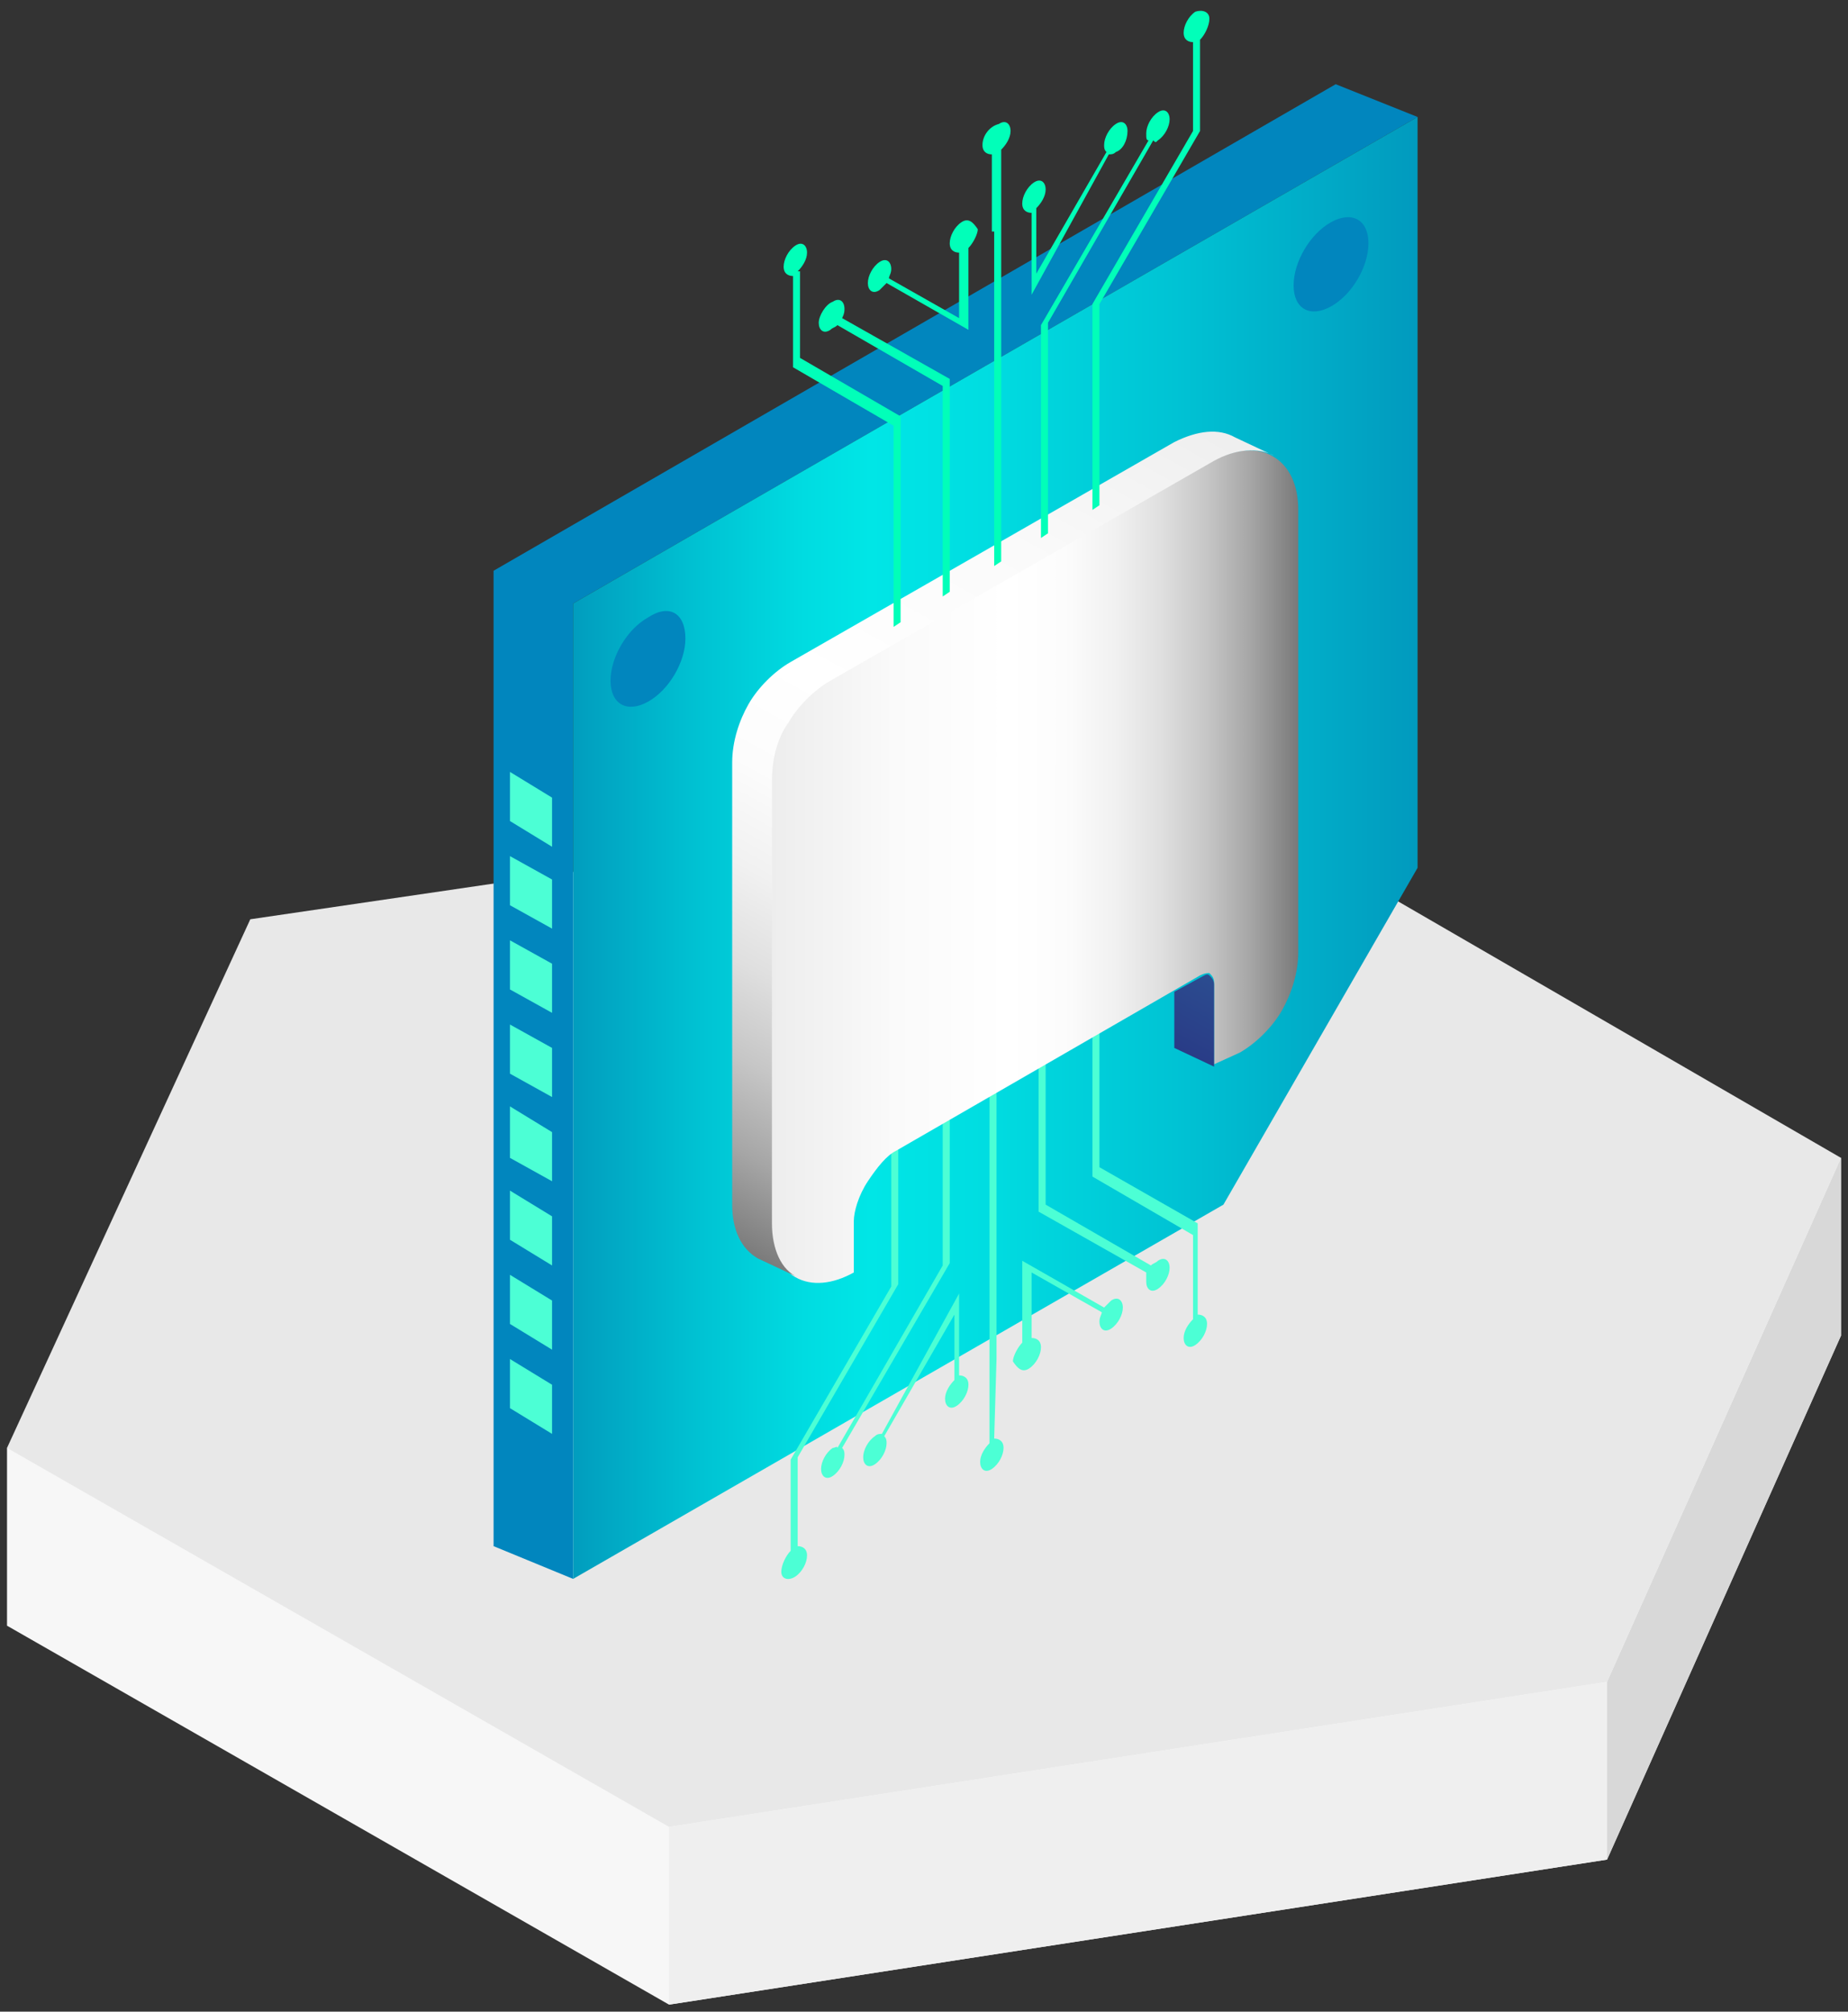 <?xml version="1.0" encoding="utf-8"?>
<!-- Generator: Adobe Illustrator 24.0.1, SVG Export Plug-In . SVG Version: 6.00 Build 0)  -->
<svg version="1.1" id="图层_5"
	xmlns="http://www.w3.org/2000/svg"
	xmlns:xlink="http://www.w3.org/1999/xlink" x="0px" y="0px" viewBox="0 0 79 86" width="79" height="86" xml:space="preserve">
	<rect x="0" y="0" width="79" height="86" fill="#333333" stroke="none"/>
	<style type="text/css">
	.st0{fill:#FFFFFF;}
	.st1{fill:#0087BE;}
	.st2{fill:#00E6E6;}
	.st3{fill:none;}
	.st4{fill:#556080;}
	.st5{fill:#F2F2F2;stroke:#00E6E6;stroke-width:0.5;stroke-linecap:square;stroke-linejoin:round;stroke-miterlimit:10;}
	.st6{fill:#E5E5E5;}
	.st7{fill:none;stroke:#00E6E6;stroke-width:0.5;stroke-linecap:square;stroke-linejoin:round;stroke-miterlimit:10;}
	.st8{fill:none;stroke:#0087BE;stroke-miterlimit:10;}
	.st9{fill:#F2F2F2;}
	.st10{fill:#F7F7F7;}
	.st11{fill:#D8D8D8;}
	.st12{fill:#E8E8E8;}
	.st13{fill:#EFEFEF;}
	.st14{fill:url(#SVGID_4_);}
	.st15{fill:url(#SVGID_5_);}
	.st16{fill:#04BCD8;}
	.st17{fill:url(#SVGID_6_);}
	.st18{fill:url(#SVGID_7_);}
	.st19{fill:url(#SVGID_8_);}
	.st20{fill:url(#SVGID_9_);}
	.st21{fill:url(#SVGID_10_);}
	.st22{fill:url(#SVGID_11_);}
	.st23{fill:url(#SVGID_12_);}
	.st24{fill:url(#SVGID_13_);}
	.st25{fill:#0186BE;}
	.st26{fill:#01FFB9;}
	.st27{fill:#06486D;}
	.st28{opacity:0.5;fill:#06486D;}
	.st29{fill:#B7B7B7;}
	.st30{fill:#A3A3A3;}
	.st31{fill:url(#SVGID_14_);}
	.st32{fill-rule:evenodd;clip-rule:evenodd;fill:#04BBDA;}
	.st33{fill-rule:evenodd;clip-rule:evenodd;fill:#05A2C6;}
	.st34{fill-rule:evenodd;clip-rule:evenodd;fill:#03E5E1;}
	.st35{fill-rule:evenodd;clip-rule:evenodd;fill:#0087BE;}
	.st36{fill-rule:evenodd;clip-rule:evenodd;fill:#00AEEB;}
	.st37{fill-rule:evenodd;clip-rule:evenodd;fill:#F7F7F7;}
	.st38{fill-rule:evenodd;clip-rule:evenodd;fill:#D8D8D8;}
	.st39{fill-rule:evenodd;clip-rule:evenodd;fill:#AB4C00;}
	.st40{fill-rule:evenodd;clip-rule:evenodd;fill:#E8E8E8;}
	.st41{fill-rule:evenodd;clip-rule:evenodd;fill:#8B3B00;}
	.st42{fill-rule:evenodd;clip-rule:evenodd;fill:#FFFFFF;}
	.st43{fill-rule:evenodd;clip-rule:evenodd;fill:#231815;}
	.st44{fill-rule:evenodd;clip-rule:evenodd;fill:#E5E5E6;}
	.st45{fill-rule:evenodd;clip-rule:evenodd;fill:#F0F0F0;}
	.st46{fill-rule:evenodd;clip-rule:evenodd;fill:#1AFFF3;}
	.st47{fill-rule:evenodd;clip-rule:evenodd;fill:#C8C9CA;}
	.st48{fill-rule:evenodd;clip-rule:evenodd;fill:url(#SVGID_15_);}
	.st49{fill-rule:evenodd;clip-rule:evenodd;fill:#FFD700;}
	.st50{fill-rule:evenodd;clip-rule:evenodd;fill:url(#SVGID_16_);}
	.st51{fill:#04BBDA;}
	.st52{fill:url(#SVGID_17_);}
	.st53{fill:url(#SVGID_18_);}
	.st54{fill:url(#SVGID_19_);}
	.st55{fill:url(#SVGID_20_);}
	.st56{fill:url(#SVGID_21_);}
	.st57{fill:url(#SVGID_22_);}
	.st58{fill:url(#SVGID_23_);}
	.st59{fill:url(#SVGID_24_);}
	.st60{fill:url(#SVGID_25_);}
	.st61{fill:#03E5E1;}
	.st62{fill:url(#SVGID_26_);}
	.st63{fill-rule:evenodd;clip-rule:evenodd;fill:#C6C6C6;}
	.st64{fill-rule:evenodd;clip-rule:evenodd;fill:#E0E0E0;}
	.st65{fill:url(#SVGID_27_);}
	.st66{fill:url(#SVGID_28_);}
	.st67{fill:#C6C6C6;}
	.st68{fill:url(#SVGID_29_);}
	.st69{fill:url(#SVGID_30_);}
	.st70{fill:url(#SVGID_31_);}
	.st71{fill:url(#SVGID_32_);}
	.st72{fill:url(#SVGID_33_);}
	.st73{fill:url(#SVGID_34_);}
	.st74{fill:url(#SVGID_35_);}
	.st75{fill:url(#SVGID_36_);}
	.st76{fill:url(#SVGID_37_);}
	.st77{fill:url(#SVGID_38_);}
	.st78{fill:url(#SVGID_39_);}
	.st79{fill:url(#SVGID_40_);}
	.st80{fill:url(#SVGID_41_);}
	.st81{fill:url(#SVGID_42_);}
	.st82{fill:#00FFFF;}
	.st83{fill:#0061A2;}
	.st84{opacity:0.3;fill:url(#SVGID_43_);}
	.st85{fill:url(#SVGID_44_);}
	.st86{fill:url(#SVGID_45_);}
	.st87{fill:url(#SVGID_46_);}
	.st88{fill:url(#SVGID_47_);}
	.st89{fill:url(#SVGID_48_);}
	.st90{fill:url(#SVGID_49_);}
	.st91{fill:url(#SVGID_50_);}
	.st92{fill:url(#SVGID_51_);}
	.st93{fill:url(#SVGID_52_);}
	.st94{fill:url(#SVGID_53_);}
	.st95{fill:url(#SVGID_54_);}
	.st96{fill:url(#SVGID_55_);}
	.st97{fill:url(#SVGID_56_);}
	.st98{fill:url(#SVGID_57_);}
	.st99{fill:url(#SVGID_58_);}
	.st100{fill:url(#SVGID_59_);}
	.st101{fill:url(#SVGID_60_);}
	.st102{fill:url(#SVGID_61_);}
	.st103{fill:url(#SVGID_62_);}
	.st104{fill:url(#SVGID_63_);}
	.st105{fill:url(#SVGID_64_);}
	.st106{fill:url(#SVGID_65_);}
	.st107{fill:url(#SVGID_66_);}
	.st108{fill:url(#SVGID_67_);}
	.st109{fill:url(#SVGID_68_);}
	.st110{opacity:0.3;fill:url(#SVGID_69_);}
	.st111{fill:url(#SVGID_70_);}
	.st112{fill:url(#SVGID_71_);}
	.st113{fill:url(#SVGID_72_);}
	.st114{fill:url(#SVGID_73_);}
	.st115{fill:url(#SVGID_74_);}
	.st116{fill:url(#SVGID_75_);}
	.st117{fill:url(#SVGID_76_);}
	.st118{fill:url(#SVGID_77_);}
	.st119{fill:url(#SVGID_78_);}
	.st120{fill:url(#SVGID_79_);}
	.st121{fill:url(#SVGID_80_);}
	.st122{fill:url(#SVGID_81_);}
	.st123{fill:url(#SVGID_82_);}
	.st124{fill:url(#SVGID_83_);}
	.st125{fill:url(#SVGID_84_);}
	.st126{fill:url(#SVGID_85_);}
	.st127{fill:url(#SVGID_86_);}
	.st128{fill:url(#SVGID_87_);}
	.st129{fill:url(#SVGID_88_);}
	.st130{fill:url(#SVGID_89_);}
	.st131{fill:url(#SVGID_90_);}
	.st132{fill:url(#SVGID_91_);}
	.st133{fill:url(#SVGID_92_);}
	.st134{fill:url(#SVGID_93_);}
	.st135{fill:url(#SVGID_94_);}
	.st136{opacity:0.3;fill:url(#SVGID_95_);}
	.st137{fill:url(#SVGID_96_);}
	.st138{fill:url(#SVGID_97_);}
	.st139{fill:url(#SVGID_98_);}
	.st140{fill:url(#SVGID_99_);}
	.st141{fill:url(#SVGID_100_);}
	.st142{fill:url(#SVGID_101_);}
	.st143{fill:url(#SVGID_102_);}
	.st144{fill:url(#SVGID_103_);}
	.st145{fill:url(#SVGID_104_);}
	.st146{fill:url(#SVGID_105_);}
	.st147{fill:url(#SVGID_106_);}
	.st148{fill:url(#SVGID_107_);}
	.st149{fill:url(#SVGID_108_);}
	.st150{fill:url(#SVGID_109_);}
	.st151{fill:url(#SVGID_110_);}
	.st152{fill:url(#SVGID_111_);}
	.st153{fill:url(#SVGID_112_);}
	.st154{fill:url(#SVGID_113_);}
	.st155{fill:url(#SVGID_114_);}
	.st156{fill:url(#SVGID_115_);}
	.st157{fill:url(#SVGID_116_);}
	.st158{fill:url(#SVGID_117_);}
	.st159{fill:url(#SVGID_118_);}
	.st160{fill:url(#SVGID_119_);}
	.st161{fill:url(#SVGID_120_);}
	.st162{opacity:0.3;fill:url(#SVGID_121_);}
	.st163{fill:url(#SVGID_122_);}
	.st164{fill:url(#SVGID_123_);}
	.st165{fill:url(#SVGID_124_);}
	.st166{fill:url(#SVGID_125_);}
	.st167{fill:url(#SVGID_126_);}
	.st168{fill:url(#SVGID_127_);}
	.st169{fill:url(#SVGID_128_);}
	.st170{fill:url(#SVGID_129_);}
	.st171{fill:url(#SVGID_130_);}
	.st172{fill:url(#SVGID_131_);}
	.st173{fill:url(#SVGID_132_);}
	.st174{fill:url(#SVGID_133_);}
	.st175{fill:url(#SVGID_134_);}
	.st176{fill:url(#SVGID_135_);}
	.st177{fill:url(#SVGID_136_);}
	.st178{fill:url(#SVGID_137_);}
	.st179{fill:url(#SVGID_138_);}
	.st180{fill:url(#SVGID_139_);}
	.st181{fill:url(#SVGID_140_);}
	.st182{fill:url(#SVGID_141_);}
	.st183{fill:url(#SVGID_142_);}
	.st184{fill:url(#SVGID_143_);}
	.st185{fill:url(#SVGID_144_);}
	.st186{fill:url(#SVGID_145_);}
	.st187{fill:url(#SVGID_146_);}
	.st188{fill:url(#SVGID_147_);}
	.st189{fill:url(#SVGID_148_);}
	.st190{fill:url(#SVGID_149_);}
	.st191{fill:#00686C;}
	.st192{fill:url(#SVGID_150_);}
	.st193{fill:url(#SVGID_151_);}
	.st194{fill:url(#SVGID_152_);}
	.st195{fill:url(#SVGID_153_);}
	.st196{fill:url(#SVGID_154_);}
	.st197{fill:url(#SVGID_155_);}
	.st198{fill:url(#SVGID_156_);}
	.st199{fill:url(#SVGID_157_);}
	.st200{fill:url(#SVGID_158_);}
	.st201{fill:url(#SVGID_159_);}
	.st202{fill:url(#SVGID_160_);}
	.st203{fill:url(#SVGID_161_);}
	.st204{fill:url(#SVGID_162_);}
	.st205{fill:url(#SVGID_163_);}
	.st206{fill:url(#SVGID_164_);}
	.st207{fill:url(#SVGID_165_);}
	.st208{fill:url(#SVGID_166_);}
	.st209{fill:url(#SVGID_167_);}
	.st210{fill:url(#SVGID_168_);}
	.st211{fill:url(#SVGID_169_);}
	.st212{fill:url(#SVGID_170_);}
	.st213{fill:url(#SVGID_171_);}
	.st214{fill:url(#SVGID_172_);}
	.st215{fill:url(#SVGID_173_);}
	.st216{fill:url(#SVGID_174_);}
	.st217{fill:url(#SVGID_175_);}
	.st218{fill:url(#SVGID_176_);}
	.st219{fill:url(#SVGID_177_);}
	.st220{fill:url(#SVGID_178_);}
	.st221{fill:url(#SVGID_179_);}
	.st222{fill:url(#SVGID_180_);}
	.st223{fill:url(#SVGID_181_);}
	.st224{fill:url(#SVGID_182_);}
	.st225{fill:url(#SVGID_183_);}
	.st226{fill:url(#SVGID_184_);}
	.st227{fill:url(#SVGID_185_);}
	.st228{fill:url(#SVGID_186_);}
	.st229{fill:url(#SVGID_187_);}
	.st230{fill:url(#SVGID_188_);}
	.st231{fill:url(#SVGID_189_);}
	.st232{fill:url(#SVGID_190_);}
	.st233{fill:url(#SVGID_191_);}
	.st234{fill:url(#SVGID_192_);}
	.st235{fill:url(#SVGID_193_);}
	.st236{fill:url(#SVGID_194_);}
	.st237{fill:url(#SVGID_195_);}
	.st238{fill:url(#SVGID_196_);}
	.st239{fill:url(#SVGID_197_);}
	.st240{fill:url(#SVGID_198_);}
	.st241{fill:url(#SVGID_199_);}
	.st242{fill:url(#SVGID_200_);}
	.st243{fill:url(#SVGID_201_);}
	.st244{fill:url(#SVGID_202_);}
	.st245{fill:url(#SVGID_203_);}
	.st246{fill:url(#SVGID_204_);}
	.st247{fill:#05B0C1;}
	.st248{clip-path:url(#SVGID_207_);}
	.st249{clip-path:url(#SVGID_208_);}
	.st250{clip-path:url(#SVGID_213_);}
	.st251{clip-path:url(#SVGID_214_);}
	.st252{fill:#06DAAE;}
	.st253{fill:url(#SVGID_217_);}
	.st254{fill:url(#SVGID_218_);}
	.st255{fill:url(#SVGID_219_);}
	.st256{fill:url(#SVGID_220_);}
	.st257{clip-path:url(#SVGID_223_);}
	.st258{clip-path:url(#SVGID_224_);}
	.st259{fill:#F2EFFA;}
	.st260{clip-path:url(#SVGID_229_);}
	.st261{clip-path:url(#SVGID_230_);}
	.st262{clip-path:url(#SVGID_235_);}
	.st263{clip-path:url(#SVGID_236_);}
	.st264{clip-path:url(#SVGID_241_);}
	.st265{clip-path:url(#SVGID_242_);}
	.st266{enable-background:new    ;}
	.st267{fill:url(#SVGID_245_);}
	.st268{fill:url(#SVGID_246_);}
	.st269{fill:url(#SVGID_247_);}
	.st270{fill:url(#SVGID_248_);}
	.st271{fill:url(#SVGID_249_);}
	.st272{fill:url(#SVGID_250_);}
	.st273{fill:url(#SVGID_251_);}
	.st274{fill:url(#SVGID_252_);}
	.st275{fill:url(#SVGID_253_);}
	.st276{fill:url(#SVGID_254_);}
	.st277{fill:url(#SVGID_255_);}
	.st278{fill:url(#SVGID_256_);}
	.st279{fill:url(#SVGID_257_);}
	.st280{fill:#4CFFD5;}
	.st281{fill:url(#SVGID_258_);}
	.st282{fill:url(#SVGID_259_);}
	.st283{fill:url(#SVGID_260_);}
	.st284{fill:url(#SVGID_261_);}
	.st285{opacity:0.4;fill:url(#SVGID_262_);}
	.st286{opacity:0.6;fill:url(#SVGID_263_);}
	.st287{fill:url(#SVGID_264_);}
	.st288{fill:url(#SVGID_265_);}
	.st289{fill:#00AEEB;}
	.st290{fill:url(#SVGID_266_);}
	.st291{opacity:0.4;fill:url(#SVGID_267_);}
	.st292{opacity:0.6;fill:url(#SVGID_268_);}
	.st293{fill:url(#SVGID_269_);}
	.st294{opacity:0.4;fill:url(#SVGID_270_);}
	.st295{opacity:0.6;fill:url(#SVGID_271_);}
	.st296{fill:url(#SVGID_272_);}
	.st297{opacity:0.4;fill:url(#SVGID_273_);}
	.st298{opacity:0.6;fill:url(#SVGID_274_);}
	.st299{fill:url(#SVGID_275_);}
	.st300{opacity:0.4;fill:url(#SVGID_276_);}
	.st301{opacity:0.6;fill:url(#SVGID_277_);}
	.st302{fill:url(#SVGID_278_);}
	.st303{fill:url(#SVGID_279_);}
	.st304{fill:url(#SVGID_280_);}
	.st305{fill:url(#SVGID_281_);}
	.st306{fill:url(#SVGID_282_);}
	.st307{fill:url(#SVGID_283_);}
	.st308{fill:url(#SVGID_284_);}
	.st309{fill:url(#SVGID_285_);}
	.st310{fill:url(#SVGID_286_);}
	.st311{fill:#131415;}
	.st312{fill:url(#SVGID_287_);}
	.st313{fill:url(#SVGID_288_);}
	.st314{fill:url(#SVGID_289_);}
	.st315{fill:url(#SVGID_290_);}
	.st316{fill:url(#SVGID_291_);}
	.st317{fill:url(#SVGID_292_);}
	.st318{fill:url(#SVGID_293_);}
	.st319{fill:url(#SVGID_294_);}
	.st320{fill:url(#SVGID_295_);}
	.st321{fill:#5C5C66;}
	.st322{fill:#546178;}
	.st323{fill:#4A79DE;}
	.st324{fill:url(#SVGID_296_);}
	.st325{fill-rule:evenodd;clip-rule:evenodd;fill:none;stroke:#D1D1D1;stroke-miterlimit:10;}
	.st326{fill:none;stroke:#45B4FF;}
	.st327{fill:none;stroke:#45B4FF;stroke-dasharray:1.981,1.981;}
	.st328{fill:none;stroke:#45B4FF;stroke-dasharray:1.981,1.981;}
	.st329{fill:none;stroke:#FF000D;}
	.st330{fill:none;stroke:#45B4FF;stroke-dasharray:2;}
	.st331{fill-rule:evenodd;clip-rule:evenodd;fill:none;stroke:#0ABAFF;stroke-miterlimit:10;}
	.st332{fill:none;stroke:url(#SVGID_297_);stroke-miterlimit:10;}
	.st333{fill:none;stroke:url(#SVGID_298_);stroke-miterlimit:10;}
	.st334{fill:none;stroke:url(#SVGID_299_);stroke-miterlimit:10;}
	.st335{fill:none;stroke:url(#SVGID_300_);stroke-miterlimit:10;}
	.st336{fill:none;stroke:url(#SVGID_301_);stroke-miterlimit:10;}
	.st337{fill:none;stroke:url(#SVGID_302_);stroke-miterlimit:10;}
	.st338{fill:none;stroke:url(#SVGID_303_);stroke-miterlimit:10;}
	.st339{fill:none;stroke:url(#SVGID_304_);stroke-miterlimit:10;}
	.st340{fill:none;stroke:url(#SVGID_305_);stroke-miterlimit:10;}
	.st341{fill:none;stroke:url(#SVGID_306_);stroke-miterlimit:10;}
	.st342{fill:none;stroke:url(#SVGID_307_);stroke-miterlimit:10;}
	.st343{fill:none;stroke:url(#SVGID_308_);stroke-miterlimit:10;}
	.st344{fill:#0ABAFF;}
	.st345{fill:url(#SVGID_309_);}
	</style>
	<g id="图层_855">
	</g>
	<g id="图层_854">
	</g>
	<g id="图层_853">
	</g>
	<g id="图层_840">
	</g>
	<g id="图层_823">
	</g>
	<g>
		<polygon class="st10" points="78.7,57.1 68.7,79.5 28.6,85.7 0.3,69.5 0.3,61.9 78.7,49.5 	"/>
		<polygon class="st11" points="78.7,57.1 68.7,79.5 68.7,71.9 78.7,49.5 	"/>
		<polygon class="st12" points="78.7,49.5 68.7,71.9 28.6,78.1 0.3,61.9 10.7,39.3 50.9,33.4 	"/>
		<polygon class="st13" points="68.7,71.9 68.7,79.5 28.6,85.7 28.6,78.1 	"/>
	</g>
	<g>
		<g>
			<g>
				<g>
					<polygon class="st25" points="57.1,3.6 21.1,24.4 21.1,66.1 24.5,67.5 24.5,25.8 60.6,5 				"/>
					<g>
						<linearGradient id="SVGID_4_" gradientUnits="userSpaceOnUse" x1="24.515" y1="36.262" x2="60.591" y2="36.262">
							<stop offset="0" style="stop-color:#019DBE"/>
							<stop offset="0.143" style="stop-color:#00C1D2"/>
							<stop offset="0.274" style="stop-color:#00DCE1"/>
							<stop offset="0.352" style="stop-color:#00E6E6"/>
							<stop offset="0.487" style="stop-color:#00DDE1"/>
							<stop offset="0.713" style="stop-color:#00C3D4"/>
							<stop offset="1" style="stop-color:#019ABE"/>
						</linearGradient>
						<polygon class="st14" points="60.6,37.1 60.6,5 24.5,25.8 24.5,67.5 52.3,51.5 					"/>
						<path class="st25" d="M29.3,27.3c0,1-0.7,2.2-1.6,2.7c-0.9,0.5-1.6,0.1-1.6-0.9c0-1,0.7-2.2,1.6-2.7
						C28.6,25.8,29.3,26.2,29.3,27.3z"/>
						<path class="st25" d="M58.5,10.4c0,1-0.7,2.2-1.6,2.7c-0.9,0.5-1.6,0.1-1.6-0.9c0-1,0.7-2.2,1.6-2.7C57.8,9,58.5,9.4,58.5,10.4
						z"/>
					</g>
					<g>
						<polygon class="st280" points="23.6,59.2 23.6,61.3 21.8,60.2 21.8,58.1 					"/>
						<polygon class="st280" points="23.6,55.6 23.6,57.7 21.8,56.6 21.8,54.5 					"/>
						<polygon class="st280" points="23.6,52 23.6,54.1 21.8,53 21.8,50.9 					"/>
						<polygon class="st280" points="23.6,48.4 23.6,50.5 21.8,49.5 21.8,47.3 					"/>
						<polygon class="st280" points="23.6,44.8 23.6,46.9 21.8,45.9 21.8,43.8 					"/>
						<polygon class="st280" points="23.6,41.2 23.6,43.3 21.8,42.3 21.8,40.2 					"/>
						<polygon class="st280" points="23.6,37.6 23.6,39.7 21.8,38.7 21.8,36.6 					"/>
						<polygon class="st280" points="23.6,34.1 23.6,36.2 21.8,35.1 21.8,33 					"/>
					</g>
				</g>
				<g>
					<path class="st280" d="M44,58.5c0.3-0.2,0.5-0.6,0.5-0.9c0-0.3-0.2-0.4-0.4-0.4l0-2.8l3,1.7c0,0.1-0.1,0.2-0.1,0.4
					c0,0.3,0.2,0.5,0.5,0.3c0.3-0.2,0.5-0.6,0.5-0.9s-0.2-0.5-0.5-0.3c-0.1,0.1-0.2,0.2-0.3,0.3l-3.5-2v3.5
					c-0.2,0.2-0.4,0.6-0.4,0.8C43.5,58.5,43.7,58.7,44,58.5z M49,54.8c0,0.3,0.2,0.5,0.5,0.3c0.3-0.2,0.5-0.6,0.5-0.9
					c0-0.3-0.2-0.5-0.5-0.3c-0.1,0.1-0.2,0.1-0.3,0.2l-4.5-2.6v-9l-0.3,0.2l0,9.1l4.6,2.6C49,54.5,49,54.7,49,54.8z M51,56.4
					c-0.2,0.2-0.4,0.5-0.4,0.8c0,0.3,0.2,0.5,0.5,0.3s0.5-0.6,0.5-0.9c0-0.3-0.2-0.4-0.4-0.4v-3.9L47,49.9l0-8.6l-0.3,0.2v8.8
					l4.3,2.5V56.4z M37.7,61.3c-0.1,0-0.2,0-0.3,0.1c-0.3,0.2-0.5,0.6-0.5,0.9c0,0.3,0.2,0.5,0.5,0.3c0.3-0.2,0.5-0.6,0.5-0.9
					c0-0.1,0-0.2-0.1-0.3l3-5.2V59c-0.2,0.2-0.4,0.5-0.4,0.8c0,0.3,0.2,0.5,0.5,0.3c0.3-0.2,0.5-0.6,0.5-0.9c0-0.3-0.2-0.4-0.4-0.4
					v-3.5L37.7,61.3z M34,67.4c0.3-0.2,0.5-0.6,0.5-0.9c0-0.3-0.2-0.4-0.4-0.4v-3.8l4.3-7.4v-8.8l-0.3,0.2V55l-4.3,7.4v3.9
					c-0.2,0.2-0.4,0.6-0.4,0.9C33.4,67.5,33.7,67.6,34,67.4z M35.6,61.9c-0.3,0.2-0.5,0.6-0.5,0.9c0,0.3,0.2,0.5,0.5,0.3
					c0.3-0.2,0.5-0.6,0.5-0.9c0-0.1,0-0.2-0.1-0.3l4.6-7.9l0-9.1l-0.3,0.2v9l-4.5,7.8C35.8,61.8,35.7,61.9,35.6,61.9z M42.6,58.1
					l0-14.3l-0.3,0.2v17.7c-0.2,0.2-0.4,0.5-0.4,0.8c0,0.3,0.2,0.5,0.5,0.3c0.3-0.2,0.5-0.6,0.5-0.9c0-0.3-0.2-0.4-0.4-0.4
					L42.6,58.1"/>
					<linearGradient id="SVGID_5_" gradientUnits="userSpaceOnUse" x1="32.991" y1="37.072" x2="55.455" y2="37.072">
						<stop offset="0" style="stop-color:#EDEDED"/>
						<stop offset="0.233" style="stop-color:#FAFAFA"/>
						<stop offset="0.45" style="stop-color:#FFFFFF"/>
						<stop offset="0.559" style="stop-color:#FCFCFC"/>
						<stop offset="0.653" style="stop-color:#F1F1F1"/>
						<stop offset="0.742" style="stop-color:#DFDFDF"/>
						<stop offset="0.828" style="stop-color:#C6C6C6"/>
						<stop offset="0.911" style="stop-color:#A6A6A6"/>
						<stop offset="0.991" style="stop-color:#7F7F7F"/>
						<stop offset="1" style="stop-color:#7A7A7A"/>
					</linearGradient>
					<path class="st15" d="M55.5,21.8c0-1.1-0.4-1.9-1.1-2.3c-0.7-0.4-1.6-0.3-2.6,0.2l-16.4,9.4c-0.7,0.4-1.4,1.1-1.8,1.8
					c-0.4,0.7-0.7,1.6-0.7,2.5l0,18.9c0,1.1,0.4,1.9,1.1,2.3c0.7,0.4,1.6,0.3,2.5-0.2l0-2.2c0-0.4,0.2-1.1,0.6-1.7
					c0.4-0.6,0.8-1.1,1.2-1.3l13-7.5c0.2-0.1,0.3-0.1,0.4-0.1c0.1,0.1,0.2,0.2,0.2,0.4l0,3.5L53,45c0.7-0.4,1.4-1.1,1.8-1.8
					c0.4-0.7,0.7-1.6,0.7-2.5L55.5,21.8z"/>
					<g>
						<linearGradient id="SVGID_6_" gradientUnits="userSpaceOnUse" x1="62.717" y1="22.826" x2="42.528" y2="59.455">
							<stop offset="7.048740e-02" style="stop-color:#3AA8C1"/>
							<stop offset="0.731" style="stop-color:#252279"/>
							<stop offset="0.814" style="stop-color:#252D7C"/>
							<stop offset="0.961" style="stop-color:#254C85"/>
							<stop offset="0.971" style="stop-color:#254E86"/>
						</linearGradient>
						<path class="st17" d="M51.7,41.7c-0.1-0.1-0.2,0-0.4,0.1l-1.1,0.6l0,2.4l1.7,0.8l0-3.5C51.9,41.9,51.8,41.8,51.7,41.7z"/>
						<linearGradient id="SVGID_7_" gradientUnits="userSpaceOnUse" x1="48.573" y1="15.03" x2="28.384" y2="51.659">
							<stop offset="0" style="stop-color:#EDEDED"/>
							<stop offset="0.233" style="stop-color:#FAFAFA"/>
							<stop offset="0.45" style="stop-color:#FFFFFF"/>
							<stop offset="0.559" style="stop-color:#FCFCFC"/>
							<stop offset="0.653" style="stop-color:#F1F1F1"/>
							<stop offset="0.742" style="stop-color:#DFDFDF"/>
							<stop offset="0.828" style="stop-color:#C6C6C6"/>
							<stop offset="0.911" style="stop-color:#A6A6A6"/>
							<stop offset="0.991" style="stop-color:#7F7F7F"/>
							<stop offset="1" style="stop-color:#7A7A7A"/>
						</linearGradient>
						<path class="st18" d="M33,52.3l0-18.9c0-0.9,0.2-1.8,0.7-2.5c0.4-0.7,1.1-1.4,1.8-1.8l16.4-9.4c0.9-0.5,1.9-0.6,2.6-0.2
						l-1.7-0.8c-0.7-0.4-1.6-0.3-2.6,0.2l-16.4,9.4c-0.7,0.4-1.4,1.1-1.8,1.8c-0.4,0.7-0.7,1.6-0.7,2.5l0,18.9
						c0,1.1,0.4,1.9,1.1,2.3l1.7,0.8C33.4,54.3,33,53.4,33,52.3z"/>
					</g>
					<path class="st26" d="M41.1,9.5c-0.3,0.2-0.5,0.6-0.5,0.9c0,0.3,0.2,0.4,0.4,0.4l0,2.8l-3-1.7c0-0.1,0.1-0.2,0.1-0.4
					c0-0.3-0.2-0.5-0.5-0.3c-0.3,0.2-0.5,0.6-0.5,0.9c0,0.3,0.2,0.5,0.5,0.3c0.1-0.1,0.2-0.2,0.3-0.3l3.5,2v-3.5
					c0.2-0.2,0.4-0.6,0.4-0.8C41.6,9.5,41.4,9.3,41.1,9.5z M36.1,13.2c0-0.3-0.2-0.5-0.5-0.3C35.3,13,35,13.5,35,13.8
					c0,0.3,0.2,0.5,0.5,0.3c0.1-0.1,0.2-0.1,0.3-0.2l4.5,2.6l0,9l0.3-0.2v-9.1L36,13.6C36.1,13.4,36.1,13.3,36.1,13.2z M34.1,11.6
					c0.2-0.2,0.4-0.5,0.4-0.8c0-0.3-0.2-0.5-0.5-0.3c-0.3,0.2-0.5,0.6-0.5,0.9c0,0.3,0.2,0.4,0.4,0.4l0,3.9l4.3,2.5v8.6l0.3-0.2
					v-8.8l-4.3-2.5V11.6z M47.4,6.6c0.1,0,0.2,0,0.3-0.1C48,6.4,48.2,6,48.2,5.6c0-0.3-0.2-0.5-0.5-0.3c-0.3,0.2-0.5,0.6-0.5,0.9
					c0,0.1,0,0.2,0.1,0.3l-3,5.2V8.9c0.2-0.2,0.4-0.5,0.4-0.8c0-0.3-0.2-0.5-0.5-0.3c-0.3,0.2-0.5,0.6-0.5,0.9
					c0,0.3,0.2,0.4,0.4,0.4v3.5L47.4,6.6z M51.1,0.5c-0.3,0.2-0.5,0.6-0.5,0.9c0,0.3,0.2,0.4,0.4,0.4v3.8L46.7,13v8.8l0.3-0.2V13
					l4.3-7.4V1.7c0.2-0.2,0.4-0.6,0.4-0.9C51.7,0.5,51.4,0.4,51.1,0.5z M49.5,6c0.3-0.2,0.5-0.6,0.5-0.9c0-0.3-0.2-0.5-0.5-0.3
					C49.2,5,49,5.4,49,5.7C49,5.9,49,6,49.1,6l-4.6,7.9V23l0.3-0.2l0-9l4.5-7.8C49.4,6.1,49.4,6.1,49.5,6z M42.5,9.9v14.3l0.3-0.2
					V6.4c0.2-0.2,0.4-0.5,0.4-0.8c0-0.3-0.2-0.5-0.5-0.3C42.3,5.4,42,5.8,42,6.2c0,0.3,0.2,0.4,0.4,0.4V9.9"/>
				</g>
			</g>
		</g>
	</g>
</svg>
